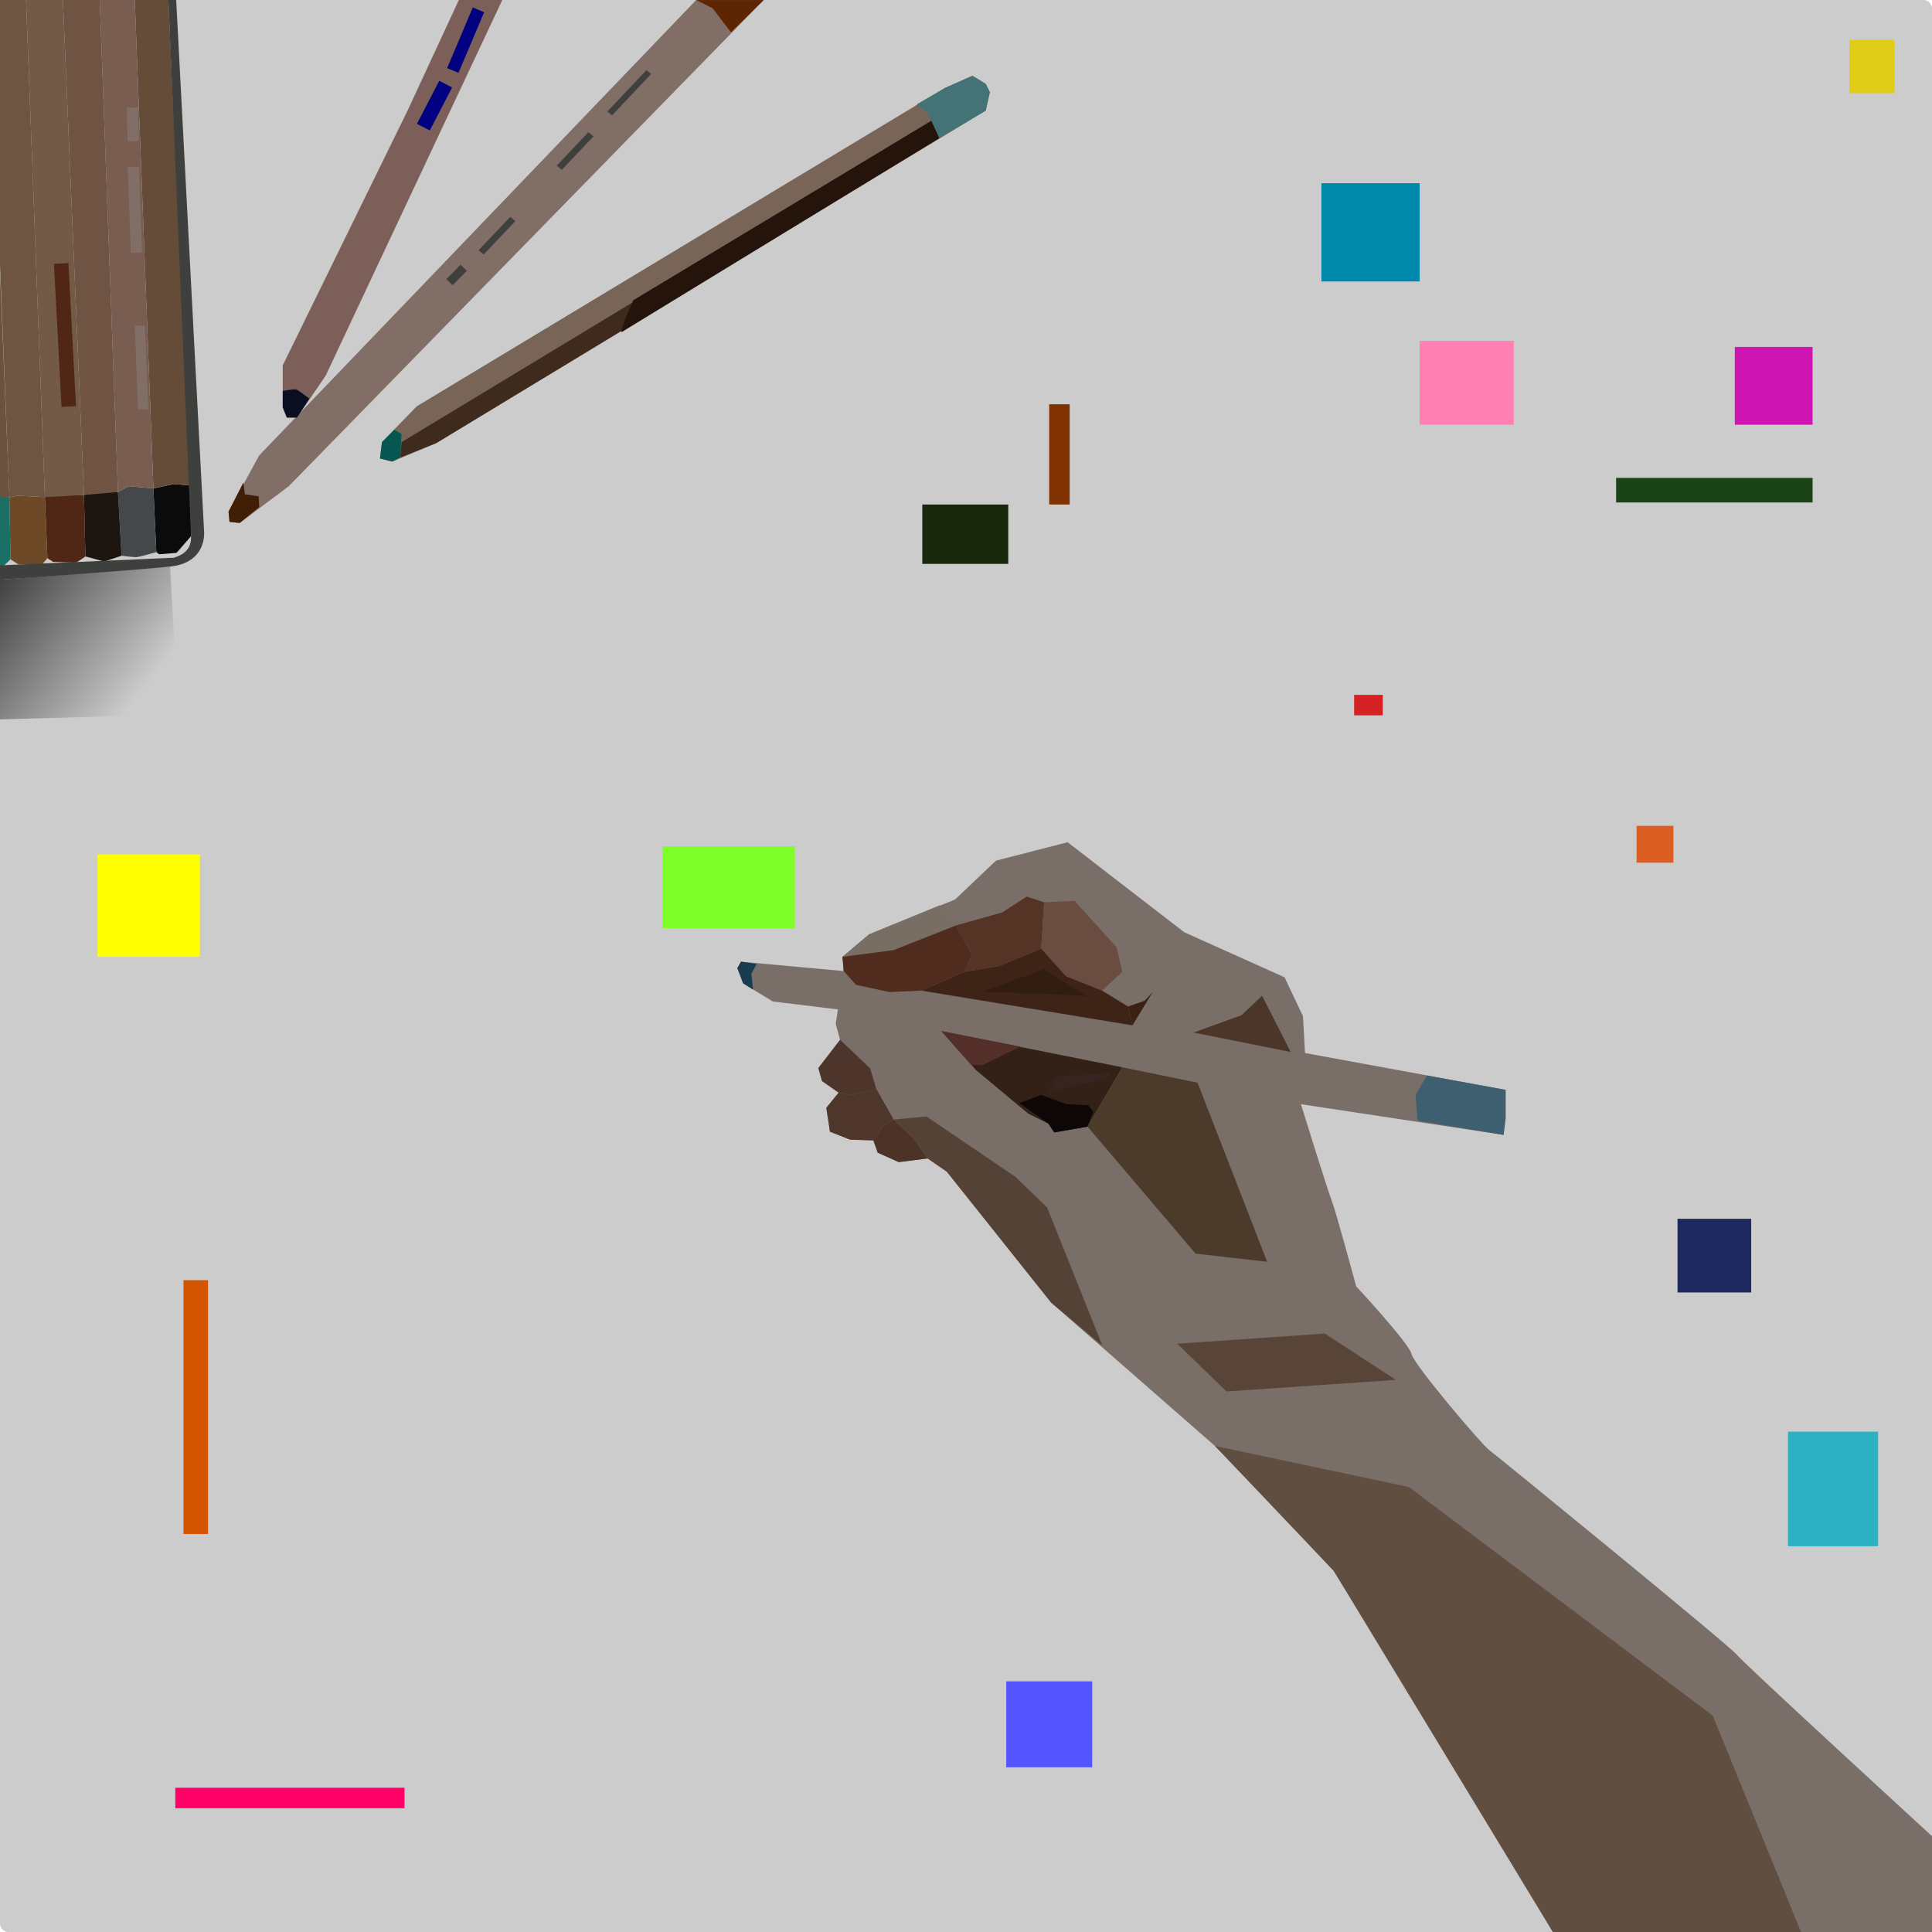 <?xml version="1.0" encoding="UTF-8" standalone="no"?>
<!-- Created with Inkscape (http://www.inkscape.org/) -->

<svg
   xmlns:dc="http://purl.org/dc/elements/1.1/"
   xmlns:cc="http://creativecommons.org/ns#"
   xmlns:rdf="http://www.w3.org/1999/02/22-rdf-syntax-ns#"
   xmlns:svg="http://www.w3.org/2000/svg"
   xmlns="http://www.w3.org/2000/svg"
   xmlns:xlink="http://www.w3.org/1999/xlink"
   xmlns:sodipodi="http://sodipodi.sourceforge.net/DTD/sodipodi-0.dtd"
   xmlns:inkscape="http://www.inkscape.org/namespaces/inkscape"
   version="1.1"
   id="svg2"
   width="480"
   height="480"
   viewBox="0 0 480 480"
   sodipodi:docname="banner-right.svg"
   inkscape:version="0.92.2 (unknown)">
  <defs
     id="defs6">
    <linearGradient
       inkscape:collect="always"
       xlink:href="#linearGradient1092"
       id="linearGradient1094"
       x1="-0.846"
       y1="145.372"
       x2="35.085"
       y2="173.517"
       gradientUnits="userSpaceOnUse" />
    <linearGradient
       inkscape:collect="always"
       id="linearGradient1092">
      <stop
         style="stop-color:#3e403e;stop-opacity:1;"
         offset="0"
         id="stop1088" />
      <stop
         style="stop-color:#3e403e;stop-opacity:0;"
         offset="1"
         id="stop1090" />
    </linearGradient>
  </defs>
  <sodipodi:namedview
     pagecolor="#ffffff"
     bordercolor="#666666"
     borderopacity="1"
     objecttolerance="10"
     gridtolerance="10"
     guidetolerance="10"
     inkscape:pageopacity="0"
     inkscape:pageshadow="2"
     inkscape:window-width="1366"
     inkscape:window-height="741"
     id="namedview4"
     showgrid="false"
     inkscape:zoom="0.69532167"
     inkscape:cx="27.677452"
     inkscape:cy="230.46856"
     inkscape:window-x="0"
     inkscape:window-y="0"
     inkscape:window-maximized="1"
     inkscape:current-layer="svg2" />
  <g
     id="g1100">
    <rect
       ry="2"
       y="0"
       x="0"
       height="480"
       width="480"
       id="rect1014"
       style="opacity:0.67;fill:#b3b3b3;fill-opacity:1;stroke:none;stroke-width:1.757;stroke-linecap:butt;stroke-linejoin:bevel;stroke-miterlimit:4;stroke-dasharray:none;stroke-dashoffset:0;stroke-opacity:1;paint-order:stroke markers fill" />
    <g
       style="stroke:none"
       id="g1170"
       transform="translate(-0.177,-1.262)">
      <path
         style="fill:none;stroke:none;stroke-width:1px;stroke-linecap:butt;stroke-linejoin:miter;stroke-opacity:1"
         d="M -0.846,145.372 42.426,142.027 c 5.675,-1.036 7.827,-4.101 8.449,-8.809 L 43.865,-0.353 0.177,1.262 Z"
         id="path876"
         inkscape:connector-curvature="0"
         sodipodi:nodetypes="cccccc" />
      <path
         style="fill:#796e68;fill-opacity:1;stroke:none;stroke-width:1px;stroke-linecap:butt;stroke-linejoin:miter;stroke-opacity:1"
         d="m 209.492,238.983 6.61,-5.593 21.356,-8.644 10.169,-9.661 17.797,-4.576 28.983,22.373 24.915,11.186 4.576,9.661 0.508,9.153 49.831,9.153 v 7.119 l -0.508,4.068 -50.339,-7.627 c 0,0 6.61,21.356 7.627,23.898 1.017,2.542 6.102,21.356 6.102,21.356 0,0 13.22,14.237 13.729,16.78 0.508,2.542 17.288,22.373 19.322,23.898 2.034,1.525 60,48.814 61.525,50.847 1.525,2.034 50.339,46.78 50.339,46.78 l -1.857,22.109 -93.736,0.772 -25.424,-43.729 -29.492,-46.78 -15.254,-16.271 -14.237,-14.746 -40.678,-35.593 -25.932,-32.542 -4.775,-3.292 -7.191,0.899 -5.213,-2.337 -1.079,-3.056 -5.753,-0.18 -5.034,-1.978 -0.899,-5.933 3.056,-3.775 -4.135,-2.876 -0.899,-3.236 5.393,-7.011 -1.079,-3.955 0.539,-3.595 -16.18,-1.978 -7.371,-4.494 -1.438,-3.775 0.899,-1.618 25.528,2.337 z"
         id="path878"
         inkscape:connector-curvature="0"
         sodipodi:nodetypes="cccccccccccccccccccccccccccccccccccccccccccccc" />
      <path
         style="fill:#7b5f58;fill-opacity:1;stroke:none;stroke-width:1px;stroke-linecap:butt;stroke-linejoin:miter;stroke-opacity:1"
         d="M 70.424,102.458 V 92.034 L 101.441,28.729 114.407,0.763 125.085,1.017 81.102,94.576 73.983,105 h -2.542 z"
         id="path880"
         inkscape:connector-curvature="0" />
      <path
         style="fill:#816e66;fill-opacity:1;stroke:none;stroke-width:1px;stroke-linecap:butt;stroke-linejoin:miter;stroke-opacity:1"
         d="M 56.949,128.39 64.576,114.407 173.136,1.271 h 16.78 L 71.949,122.034 59.746,131.186 57.203,130.932 Z"
         id="path882"
         inkscape:connector-curvature="0" />
      <path
         style="fill:#796458;fill-opacity:1;stroke:none;stroke-width:1px;stroke-linecap:butt;stroke-linejoin:miter;stroke-opacity:1"
         d="m 95.085,111.102 8.644,-8.898 131.186,-79.068 6.864,-3.051 3.305,2.034 1.017,2.034 -1.017,4.576 -136.525,82.627 -10.932,4.576 -3.051,-0.763 z"
         id="path884"
         inkscape:connector-curvature="0" />
      <path
         style="fill:url(#linearGradient1094);fill-opacity:1;stroke:none;stroke-width:1px;stroke-linecap:butt;stroke-linejoin:miter;stroke-opacity:1"
         d="m 42.426,142.027 1.302,23.227 -6.61,13.729 L -0.508,180 -0.846,145.372 Z"
         id="path886"
         inkscape:connector-curvature="0"
         sodipodi:nodetypes="cccccc" />
      <rect
         style="opacity:1;fill:#0088aa;fill-opacity:1;stroke:none;stroke-width:1.757;stroke-linecap:butt;stroke-linejoin:bevel;stroke-miterlimit:4;stroke-dasharray:none;stroke-dashoffset:0;stroke-opacity:1;paint-order:stroke markers fill"
         id="rect888"
         width="24.407"
         height="24.407"
         x="328.475"
         y="46.78" />
      <rect
         style="opacity:1;fill:#ff80b2;fill-opacity:1;stroke:none;stroke-width:1.757;stroke-linecap:butt;stroke-linejoin:bevel;stroke-miterlimit:4;stroke-dasharray:none;stroke-dashoffset:0;stroke-opacity:1;paint-order:stroke markers fill"
         id="rect890"
         width="23.39"
         height="20.847"
         x="352.881"
         y="85.932" />
      <rect
         style="opacity:1;fill:#17280b;fill-opacity:1;stroke:none;stroke-width:1.757;stroke-linecap:butt;stroke-linejoin:bevel;stroke-miterlimit:4;stroke-dasharray:none;stroke-dashoffset:0;stroke-opacity:1;paint-order:stroke markers fill"
         id="rect892"
         width="21.356"
         height="14.746"
         x="229.322"
         y="126.61" />
      <rect
         style="opacity:1;fill:#803300;fill-opacity:1;stroke:none;stroke-width:1.757;stroke-linecap:butt;stroke-linejoin:bevel;stroke-miterlimit:4;stroke-dasharray:none;stroke-dashoffset:0;stroke-opacity:1;paint-order:stroke markers fill"
         id="rect894"
         width="5.085"
         height="24.915"
         x="260.847"
         y="101.695" />
      <rect
         style="opacity:1;fill:#ff0066;fill-opacity:1;stroke:none;stroke-width:1.757;stroke-linecap:butt;stroke-linejoin:bevel;stroke-miterlimit:4;stroke-dasharray:none;stroke-dashoffset:0;stroke-opacity:1;paint-order:stroke markers fill"
         id="rect896"
         width="56.949"
         height="5.085"
         x="43.729"
         y="445.424" />
      <rect
         style="opacity:1;fill:#5555ff;fill-opacity:1;stroke:none;stroke-width:1.757;stroke-linecap:butt;stroke-linejoin:bevel;stroke-miterlimit:4;stroke-dasharray:none;stroke-dashoffset:0;stroke-opacity:1;paint-order:stroke markers fill"
         id="rect898"
         width="21.356"
         height="21.356"
         x="250.169"
         y="418.983" />
      <rect
         style="opacity:1;fill:#d45500;fill-opacity:1;stroke:none;stroke-width:1.757;stroke-linecap:butt;stroke-linejoin:bevel;stroke-miterlimit:4;stroke-dasharray:none;stroke-dashoffset:0;stroke-opacity:1;paint-order:stroke markers fill"
         id="rect900"
         width="6.102"
         height="63.051"
         x="45.763"
         y="319.322" />
      <rect
         style="opacity:1;fill:#d52024;fill-opacity:1;stroke:none;stroke-width:1.757;stroke-linecap:butt;stroke-linejoin:bevel;stroke-miterlimit:4;stroke-dasharray:none;stroke-dashoffset:0;stroke-opacity:1;paint-order:stroke markers fill"
         id="rect902"
         width="7.119"
         height="5.085"
         x="336.61"
         y="173.898" />
      <rect
         style="opacity:1;fill:#e0cd18;fill-opacity:1;stroke:none;stroke-width:1.757;stroke-linecap:butt;stroke-linejoin:bevel;stroke-miterlimit:4;stroke-dasharray:none;stroke-dashoffset:0;stroke-opacity:1;paint-order:stroke markers fill"
         id="rect904"
         width="11.186"
         height="13.22"
         x="459.661"
         y="11.186" />
      <rect
         style="opacity:1;fill:#2bb1c1;fill-opacity:1;stroke:none;stroke-width:1.757;stroke-linecap:butt;stroke-linejoin:bevel;stroke-miterlimit:4;stroke-dasharray:none;stroke-dashoffset:0;stroke-opacity:1;paint-order:stroke markers fill"
         id="rect906"
         width="22.373"
         height="28.475"
         x="444.407"
         y="356.949" />
      <rect
         style="opacity:1;fill:#1e285e;fill-opacity:1;stroke:none;stroke-width:1.757;stroke-linecap:butt;stroke-linejoin:bevel;stroke-miterlimit:4;stroke-dasharray:none;stroke-dashoffset:0;stroke-opacity:1;paint-order:stroke markers fill"
         id="rect908"
         width="18.305"
         height="18.305"
         x="416.949"
         y="304.068" />
      <rect
         style="opacity:1;fill:#1a4416;fill-opacity:1;stroke:none;stroke-width:1.757;stroke-linecap:butt;stroke-linejoin:bevel;stroke-miterlimit:4;stroke-dasharray:none;stroke-dashoffset:0;stroke-opacity:1;paint-order:stroke markers fill"
         id="rect910"
         width="48.814"
         height="6.102"
         x="401.695"
         y="120" />
      <rect
         style="opacity:1;fill:#ce15b1;fill-opacity:1;stroke:none;stroke-width:1.757;stroke-linecap:butt;stroke-linejoin:bevel;stroke-miterlimit:4;stroke-dasharray:none;stroke-dashoffset:0;stroke-opacity:1;paint-order:stroke markers fill"
         id="rect914"
         width="19.322"
         height="19.322"
         x="431.186"
         y="87.458" />
      <rect
         style="opacity:1;fill:#dc5d21;fill-opacity:1;stroke:none;stroke-width:1.757;stroke-linecap:butt;stroke-linejoin:bevel;stroke-miterlimit:4;stroke-dasharray:none;stroke-dashoffset:0;stroke-opacity:1;paint-order:stroke markers fill"
         id="rect916"
         width="9.153"
         height="9.153"
         x="406.78"
         y="206.441" />
      <rect
         style="opacity:1;fill:#ffff00;fill-opacity:1;stroke:none;stroke-width:1.757;stroke-linecap:butt;stroke-linejoin:bevel;stroke-miterlimit:4;stroke-dasharray:none;stroke-dashoffset:0;stroke-opacity:1;paint-order:stroke markers fill"
         id="rect920"
         width="25.424"
         height="25.424"
         x="24.407"
         y="213.559" />
      <rect
         style="opacity:1;fill:#7fff2a;fill-opacity:1;stroke:none;stroke-width:1.757;stroke-linecap:butt;stroke-linejoin:bevel;stroke-miterlimit:4;stroke-dasharray:none;stroke-dashoffset:0;stroke-opacity:1;paint-order:stroke markers fill"
         id="rect924"
         width="32.909"
         height="20.339"
         x="164.746"
         y="211.525" />
      <path
         style="fill:#604e40;fill-opacity:1;stroke:none;stroke-width:1px;stroke-linecap:butt;stroke-linejoin:miter;stroke-opacity:1"
         d="m 302.034,360.508 48.164,10.19 75.505,56.808 22.292,54.651 -61.553,-0.123 -54.915,-90.508 z"
         id="path926"
         inkscape:connector-curvature="0" />
      <path
         style="fill:none;stroke:none;stroke-width:1px;stroke-linecap:butt;stroke-linejoin:miter;stroke-opacity:1"
         d="m 208.357,252.048 7.011,-4.315 7.55,1.438 11.146,8.27 89.326,18.152 50.339,7.627 0.508,-4.068 v -7.119 l -49.831,-9.153 -95.376,-15.508 -7.91,0.36 -8.27,-1.798 -3.056,-3.416 -25.528,-2.337 -0.899,1.618 1.438,3.775 7.371,4.494 z"
         id="path928"
         inkscape:connector-curvature="0"
         sodipodi:nodetypes="cccccccccccccccccc" />
      <path
         style="fill:#796e64;fill-opacity:1;stroke:none;stroke-width:1px;stroke-linecap:butt;stroke-linejoin:miter;stroke-opacity:1"
         d="m 216.102,233.39 -6.61,5.593 0.303,3.537 3.056,3.416 8.27,1.798 7.91,-0.36 10.786,-4.674 c 0,0 1.079,-2.157 1.079,-4.315 0,-2.157 -3.236,-7.191 -3.236,-7.191 l -3.955,-5.034 z"
         id="path930"
         inkscape:connector-curvature="0"
         sodipodi:nodetypes="cccccccsccc" />
      <path
         style="fill:#553425;fill-opacity:1;stroke:none;stroke-width:1px;stroke-linecap:butt;stroke-linejoin:miter;stroke-opacity:1"
         d="m 239.817,242.7 8.629,-1.438 10.427,-4.315 0.719,-11.505 -4.315,-1.438 -6.112,3.955 -11.505,3.236 3.955,7.191 z"
         id="path932"
         inkscape:connector-curvature="0" />
      <path
         style="fill:#6b4c40;fill-opacity:1;stroke:none;stroke-width:1px;stroke-linecap:butt;stroke-linejoin:miter;stroke-opacity:1"
         d="m 258.873,236.947 6.112,6.831 8.989,3.595 5.034,-4.674 -1.438,-6.112 -10.427,-11.505 -7.55,0.36 z"
         id="path934"
         inkscape:connector-curvature="0" />
      <path
         style="fill:#332117;fill-opacity:1;stroke:none;stroke-width:1px;stroke-linecap:butt;stroke-linejoin:miter;stroke-opacity:1"
         d="m 234.064,257.441 8.629,9.708 12.944,10.786 5.034,2.517 1.438,2.157 8.27,-1.438 8.629,-14.741 z"
         id="path936"
         inkscape:connector-curvature="0" />
      <path
         style="fill:#3e2417;fill-opacity:1;stroke:none;stroke-width:1px;stroke-linecap:butt;stroke-linejoin:miter;stroke-opacity:1"
         d="m 281.524,256.003 -52.494,-8.629 10.786,-4.674 8.629,-1.438 10.427,-4.315 6.112,6.831 8.989,3.595 6.472,3.955 z"
         id="path938"
         inkscape:connector-curvature="0" />
      <path
         style="fill:#4d352b;fill-opacity:1;stroke:none;stroke-width:1px;stroke-linecap:butt;stroke-linejoin:miter;stroke-opacity:1"
         d="m 208.537,272.722 3.497,0.583 5.847,-1.525 -1.525,-5.085 -7.46,-7.096 -5.393,7.011 0.899,3.236 z"
         id="path940"
         inkscape:connector-curvature="0" />
      <path
         style="fill:#4e372a;fill-opacity:1;stroke:none;stroke-width:1px;stroke-linecap:butt;stroke-linejoin:miter;stroke-opacity:1"
         d="m 217.166,284.587 2.241,-3.4 2.797,-1.78 -4.322,-7.627 -5.847,1.525 -3.497,-0.583 -3.056,3.775 0.899,5.933 5.034,1.978 z"
         id="path942"
         inkscape:connector-curvature="0" />
      <path
         style="fill:#4d3228;fill-opacity:1;stroke:none;stroke-width:1px;stroke-linecap:butt;stroke-linejoin:miter;stroke-opacity:1"
         d="m 230.649,289.081 -3.615,-5.098 -4.831,-4.576 -2.797,1.78 -2.241,3.4 1.079,3.056 5.213,2.337 z"
         id="path944"
         inkscape:connector-curvature="0" />
      <path
         style="fill:#0d0708;fill-opacity:1;stroke:none;stroke-width:1px;stroke-linecap:butt;stroke-linejoin:miter;stroke-opacity:1"
         d="m 253.475,275.339 5.339,-2.034 6.356,2.288 5.339,0.254 1.271,1.525 -1.401,3.798 -8.27,1.438 -1.438,-2.157 z"
         id="path946"
         inkscape:connector-curvature="0" />
      <path
         style="fill:#542f29;fill-opacity:1;stroke:none;stroke-width:1px;stroke-linecap:butt;stroke-linejoin:miter;stroke-opacity:1"
         d="m 241.462,265.805 2.797,0.127 9.407,-4.64 -19.601,-3.851 z"
         id="path948"
         inkscape:connector-curvature="0" />
      <path
         style="fill:#321d12;fill-opacity:1;stroke:none;stroke-width:1px;stroke-linecap:butt;stroke-linejoin:miter;stroke-opacity:1"
         d="m 244.322,247.627 15.254,-5.593 c 0,0 11.695,7.373 10.678,6.864 -1.017,-0.508 -25.932,-1.271 -25.932,-1.271 z"
         id="path950"
         inkscape:connector-curvature="0" />
      <path
         style="fill:#544236;fill-opacity:1;stroke:none;stroke-width:1px;stroke-linecap:butt;stroke-linejoin:miter;stroke-opacity:1"
         d="m 222.203,279.407 8.136,-0.763 22.119,15 7.881,7.627 13.729,34.322 -12.712,-10.678 -25.932,-32.542 -4.775,-3.292 -3.615,-5.098 z"
         id="path954"
         inkscape:connector-curvature="0" />
      <path
         style="fill:#4c3b2b;fill-opacity:1;stroke:none;stroke-width:1px;stroke-linecap:butt;stroke-linejoin:miter;stroke-opacity:1"
         d="m 270.378,281.171 26.825,31.541 17.797,2.034 -17.288,-44.492 -18.704,-3.824 z"
         id="path956"
         inkscape:connector-curvature="0" />
      <path
         style="fill:#4c3629;fill-opacity:1;stroke:none;stroke-width:1px;stroke-linecap:butt;stroke-linejoin:miter;stroke-opacity:1"
         d="m 296.695,257.797 11.949,-4.322 5.085,-4.831 7.119,13.983 z"
         id="path958"
         inkscape:connector-curvature="0" />
      <path
         style="fill:#3a2112;fill-opacity:1;stroke:none;stroke-width:1px;stroke-linecap:butt;stroke-linejoin:miter;stroke-opacity:1"
         d="m 280.446,251.329 4.135,-1.438 1.978,-2.157 -5.034,8.27 z"
         id="path960"
         inkscape:connector-curvature="0" />
      <path
         style="fill:#584537;fill-opacity:1;stroke:none;stroke-width:1px;stroke-linecap:butt;stroke-linejoin:miter;stroke-opacity:1"
         d="m 292.67,335.103 36.674,-2.517 17.618,11.505 -42.067,2.876 z"
         id="path962"
         inkscape:connector-curvature="0" />
      <path
         style="fill:#502c1e;fill-opacity:1;stroke:none;stroke-width:1px;stroke-linecap:butt;stroke-linejoin:miter;stroke-opacity:1"
         d="m 209.492,238.983 12.708,-1.676 15.46,-6.112 3.955,7.191 -1.798,4.315 -10.786,4.674 c 0,0 -7.91,0.36 -7.91,0.36 0,0 -8.27,-1.798 -8.27,-1.798 l -3.056,-3.416 z"
         id="path964"
         inkscape:connector-curvature="0" />
      <path
         style="fill:#3d5f70;fill-opacity:1;stroke:none;stroke-width:1px;stroke-linecap:butt;stroke-linejoin:miter;stroke-opacity:1"
         d="m 354.661,268.475 -2.797,4.83 0.508,6.356 21.356,3.559 0.508,-4.068 v -7.119 z"
         id="path966"
         inkscape:connector-curvature="0"
         sodipodi:nodetypes="ccccccc" />
      <path
         style="fill:#193c50;fill-opacity:1;stroke:none;stroke-width:1px;stroke-linecap:butt;stroke-linejoin:miter;stroke-opacity:1"
         d="m 188.136,240.763 -1.271,2.415 0.381,3.941 -2.439,-1.543 -1.438,-3.775 0.899,-1.618 z"
         id="path968"
         inkscape:connector-curvature="0" />
      <path
         style="fill:#372420;fill-opacity:1;stroke:none;stroke-width:1px;stroke-linecap:butt;stroke-linejoin:miter;stroke-opacity:1"
         d="m 262.648,268.767 13.303,-0.899 -0.539,1.258 -14.921,3.416 z"
         id="path1016"
         inkscape:connector-curvature="0" />
      <path
         style="fill:#065652;fill-opacity:1;stroke:none;stroke-width:1px;stroke-linecap:butt;stroke-linejoin:miter;stroke-opacity:1"
         d="m 98.136,108.051 1.78,1.017 -0.254,5.847 -2.034,1.017 -3.051,-0.763 0.508,-4.068 z"
         id="path1018"
         inkscape:connector-curvature="0" />
      <path
         style="fill:#411e06;fill-opacity:1;stroke:none;stroke-width:1px;stroke-linecap:butt;stroke-linejoin:miter;stroke-opacity:1"
         d="m 56.949,128.39 3.686,-7.246 0.381,2.924 3.432,0.508 0.127,2.669 -4.831,3.941 -2.542,-0.254 z"
         id="path1020"
         inkscape:connector-curvature="0" />
      <path
         style="fill:#0b0e20;fill-opacity:1;stroke:none;stroke-width:1px;stroke-linecap:butt;stroke-linejoin:miter;stroke-opacity:1"
         d="m 70.424,98.39 c 0,0 2.797,-0.508 3.305,-0.381 0.508,0.127 3.305,2.288 3.305,2.288 L 73.983,105 h -2.542 l -1.017,-2.542 z"
         id="path1022"
         inkscape:connector-curvature="0" />
      <path
         style="fill:#5d2501;fill-opacity:1;stroke:none;stroke-width:1px;stroke-linecap:butt;stroke-linejoin:miter;stroke-opacity:1"
         d="m 173.136,1.271 4.068,2.034 4.576,5.975 8.136,-8.008 z"
         id="path1024"
         inkscape:connector-curvature="0" />
      <path
         style="fill:#437376;fill-opacity:1;stroke:none;stroke-width:1px;stroke-linecap:butt;stroke-linejoin:miter;stroke-opacity:1"
         d="m 227.924,27.203 2.797,2.161 2.797,6.229 11.568,-6.864 1.017,-4.576 -1.017,-2.034 -3.305,-2.034 -6.864,3.051 z"
         id="path1026"
         inkscape:connector-curvature="0" />
      <path
         style="fill:#0b0b0b;fill-opacity:1;stroke:none;stroke-width:1px;stroke-linecap:butt;stroke-linejoin:miter;stroke-opacity:1"
         d="m 39.73,138.971 4.315,-0.36 3.595,-4.135 -0.18,-12.584 -4.135,-0.36 -5.034,1.079 0.719,15.82 z"
         id="path1028"
         inkscape:connector-curvature="0" />
      <path
         style="fill:#44484b;fill-opacity:1;stroke:none;stroke-width:1px;stroke-linecap:butt;stroke-linejoin:miter;stroke-opacity:1"
         d="m 38.292,122.611 -6.112,-0.539 -2.697,1.438 0.899,15.82 c 0,0 2.876,0.36 3.595,0.36 0.719,0 5.034,-1.258 5.034,-1.258 z"
         id="path1030"
         inkscape:connector-curvature="0" />
      <path
         style="fill:#1d1610;fill-opacity:1;stroke:none;stroke-width:1px;stroke-linecap:butt;stroke-linejoin:miter;stroke-opacity:1"
         d="m 29.483,123.51 h -3.955 l -4.494,0.719 0.36,15.281 4.674,1.258 4.315,-1.438 z"
         id="path1032"
         inkscape:connector-curvature="0" />
      <path
         style="fill:#502615;fill-opacity:1;stroke:none;stroke-width:1px;stroke-linecap:butt;stroke-linejoin:miter;stroke-opacity:1"
         d="m 21.033,124.229 c 0,0 -8,0.09 -8.359,0.18 -0.36,0.09 -1.348,0.36 -1.348,0.36 l 0.629,15.191 1.438,0.899 c 0,0 5.034,0.18 5.483,0.18 0.449,0 2.517,-1.528 2.517,-1.528 z"
         id="path1034"
         inkscape:connector-curvature="0" />
      <path
         style="fill:#6d4927;fill-opacity:1;stroke:none;stroke-width:1px;stroke-linecap:butt;stroke-linejoin:miter;stroke-opacity:1"
         d="m 2.517,124.859 1.888,-0.449 6.921,0.36 0.629,15.191 -1.258,1.438 -5.933,0.09 -1.978,-1.258 z"
         id="path1036"
         inkscape:connector-curvature="0" />
      <path
         style="fill:#1c6f64;fill-opacity:1;stroke:none;stroke-width:1px;stroke-linecap:butt;stroke-linejoin:miter;stroke-opacity:1"
         d="m 2.517,124.859 -1.978,-0.629 -1.258,0.27 0.09,17.258 1.438,0.36 1.978,-1.888 z"
         id="path1038"
         inkscape:connector-curvature="0" />
      <path
         style="fill:#654c39;fill-opacity:1;stroke:none;stroke-width:1px;stroke-linecap:butt;stroke-linejoin:miter;stroke-opacity:1"
         d="M 38.292,122.611 33.618,0.186 41.949,-0.254 47.46,121.892 43.325,121.533 Z"
         id="path1040"
         inkscape:connector-curvature="0" />
      <path
         style="fill:#795d51;fill-opacity:1;stroke:none;stroke-width:1px;stroke-linecap:butt;stroke-linejoin:miter;stroke-opacity:1"
         d="M 29.483,123.51 24.915,-7.5980216e-7 33.618,0.186 38.292,122.611 32.179,122.072 Z"
         id="path1042"
         inkscape:connector-curvature="0" />
      <path
         style="fill:#6f5443;fill-opacity:1;stroke:none;stroke-width:1px;stroke-linecap:butt;stroke-linejoin:miter;stroke-opacity:1"
         d="M 21.033,124.229 15.763,0.254 24.915,-7.5980216e-7 29.483,123.51 Z"
         id="path1044"
         inkscape:connector-curvature="0" />
      <path
         style="fill:#725a46;fill-opacity:1;stroke:none;stroke-width:1px;stroke-linecap:butt;stroke-linejoin:miter;stroke-opacity:1"
         d="M 11.326,124.769 6.61,0.254 H 15.763 L 21.033,124.229 Z"
         id="path1046"
         inkscape:connector-curvature="0" />
      <path
         style="fill:#6e5541;fill-opacity:1;stroke:none;stroke-width:1px;stroke-linecap:butt;stroke-linejoin:miter;stroke-opacity:1"
         d="M 2.517,124.859 -0.254,56.441 0.177,1.262 6.61,0.254 11.326,124.769 4.404,124.409 Z"
         id="path1048"
         inkscape:connector-curvature="0" />
      <path
         style="fill:#6b523e;fill-opacity:1;stroke:none;stroke-width:1px;stroke-linecap:butt;stroke-linejoin:miter;stroke-opacity:1"
         d="M -0.719,124.499 2.517,124.859 0,64.576 Z"
         id="path1050"
         inkscape:connector-curvature="0" />
      <path
         style="fill:#3e403e;fill-opacity:1;stroke:none;stroke-width:1px;stroke-linecap:butt;stroke-linejoin:miter;stroke-opacity:1"
         d="M -0.629,141.757 43.347,139.831 c 2.574,-0.784 4.416,-2.209 4.292,-5.354 L 41.949,-0.254 43.865,-0.353 50.876,133.218 c 0,0 0.926,7.827 -8.449,8.809 -9.376,0.982 -43.273,3.345 -43.273,3.345 z"
         id="path1052"
         inkscape:connector-curvature="0"
         sodipodi:nodetypes="ccccccscc" />
      <rect
         style="opacity:1;fill:#3e403e;fill-opacity:1;stroke:none;stroke-width:1.757;stroke-linecap:butt;stroke-linejoin:bevel;stroke-miterlimit:4;stroke-dasharray:none;stroke-dashoffset:0;stroke-opacity:1;paint-order:stroke markers fill"
         id="rect1060"
         width="5.034"
         height="2.157"
         x="27.238"
         y="128.785"
         transform="rotate(-45.612)" />
      <rect
         transform="matrix(0.688,-0.726,0.771,0.637,0,0)"
         y="130.362"
         x="26.997"
         height="1.642"
         width="11.424"
         id="rect1062"
         style="opacity:1;fill:#3e403e;fill-opacity:1;stroke:none;stroke-width:2.31;stroke-linecap:butt;stroke-linejoin:bevel;stroke-miterlimit:4;stroke-dasharray:none;stroke-dashoffset:0;stroke-opacity:1;paint-order:stroke markers fill" />
      <rect
         style="opacity:1;fill:#3e403e;fill-opacity:1;stroke:none;stroke-width:2.31;stroke-linecap:butt;stroke-linejoin:bevel;stroke-miterlimit:4;stroke-dasharray:none;stroke-dashoffset:0;stroke-opacity:1;paint-order:stroke markers fill"
         id="rect1064"
         width="11.424"
         height="1.642"
         x="55.645"
         y="129.978"
         transform="matrix(0.688,-0.726,0.771,0.637,0,0)" />
      <path
         style="fill:#3e2b1e;fill-opacity:1;stroke:none;stroke-width:1px;stroke-linecap:butt;stroke-linejoin:miter;stroke-opacity:1"
         d="m 99.954,111.106 73.707,-44.584 57.887,-35.235 1.969,4.306 -124.958,75.763 -8.898,3.559 z"
         id="path1070"
         inkscape:connector-curvature="0" />
      <rect
         transform="matrix(0.687,-0.727,0.789,0.615,0,0)"
         y="130.239"
         x="70.319"
         height="1.505"
         width="14.124"
         id="rect1068"
         style="opacity:1;fill:#3e403e;fill-opacity:1;stroke:none;stroke-width:2.459;stroke-linecap:butt;stroke-linejoin:bevel;stroke-miterlimit:4;stroke-dasharray:none;stroke-dashoffset:0;stroke-opacity:1;paint-order:stroke markers fill" />
      <path
         style="fill:#24140b;fill-opacity:1;stroke:none;stroke-width:1px;stroke-linecap:butt;stroke-linejoin:miter;stroke-opacity:1"
         d="m 154.605,83.781 c -0.539,-0.18 2.876,-7.91 2.876,-7.91 l 74.066,-44.584 1.969,4.306 z"
         id="path1072"
         inkscape:connector-curvature="0" />
      <rect
         style="opacity:1;fill:#000080;fill-opacity:1;stroke:none;stroke-width:1.757;stroke-linecap:butt;stroke-linejoin:bevel;stroke-miterlimit:4;stroke-dasharray:none;stroke-dashoffset:0;stroke-opacity:1;paint-order:stroke markers fill"
         id="rect1074"
         width="12.045"
         height="3.595"
         x="19.288"
         y="106.872"
         transform="rotate(-62.615)" />
      <rect
         style="opacity:1;fill:#000080;fill-opacity:1;stroke:none;stroke-width:1.757;stroke-linecap:butt;stroke-linejoin:bevel;stroke-miterlimit:4;stroke-dasharray:none;stroke-dashoffset:0;stroke-opacity:1;paint-order:stroke markers fill"
         id="rect1076"
         width="16.359"
         height="3.056"
         x="26.627"
         y="109.554"
         transform="rotate(-67.06)" />
      <rect
         style="opacity:1;fill:#816e66;fill-opacity:1;stroke:none;stroke-width:1.757;stroke-linecap:butt;stroke-linejoin:bevel;stroke-miterlimit:4;stroke-dasharray:none;stroke-dashoffset:0;stroke-opacity:1;paint-order:stroke markers fill"
         id="rect1078"
         width="2.797"
         height="8.39"
         x="30.899"
         y="28.851"
         transform="rotate(-1.548)" />
      <rect
         style="opacity:1;fill:#816e66;fill-opacity:1;stroke:none;stroke-width:1.757;stroke-linecap:butt;stroke-linejoin:bevel;stroke-miterlimit:4;stroke-dasharray:none;stroke-dashoffset:0;stroke-opacity:1;paint-order:stroke markers fill"
         id="rect1080"
         width="2.797"
         height="21.356"
         x="30.296"
         y="43.918"
         transform="rotate(-2.114)" />
      <rect
         style="opacity:1;fill:#816e66;fill-opacity:1;stroke:none;stroke-width:1.757;stroke-linecap:butt;stroke-linejoin:bevel;stroke-miterlimit:4;stroke-dasharray:none;stroke-dashoffset:0;stroke-opacity:1;paint-order:stroke markers fill"
         id="rect1082"
         width="2.542"
         height="20.847"
         x="30.363"
         y="83.45"
         transform="rotate(-2.277)" />
      <rect
         style="opacity:1;fill:#502615;fill-opacity:1;stroke:none;stroke-width:1.757;stroke-linecap:butt;stroke-linejoin:bevel;stroke-miterlimit:4;stroke-dasharray:none;stroke-dashoffset:0;stroke-opacity:1;paint-order:stroke markers fill"
         id="rect1086"
         width="3.595"
         height="35.595"
         x="10.041"
         y="67.434"
         transform="rotate(-3.023)" />
    </g>
  </g>
</svg>
